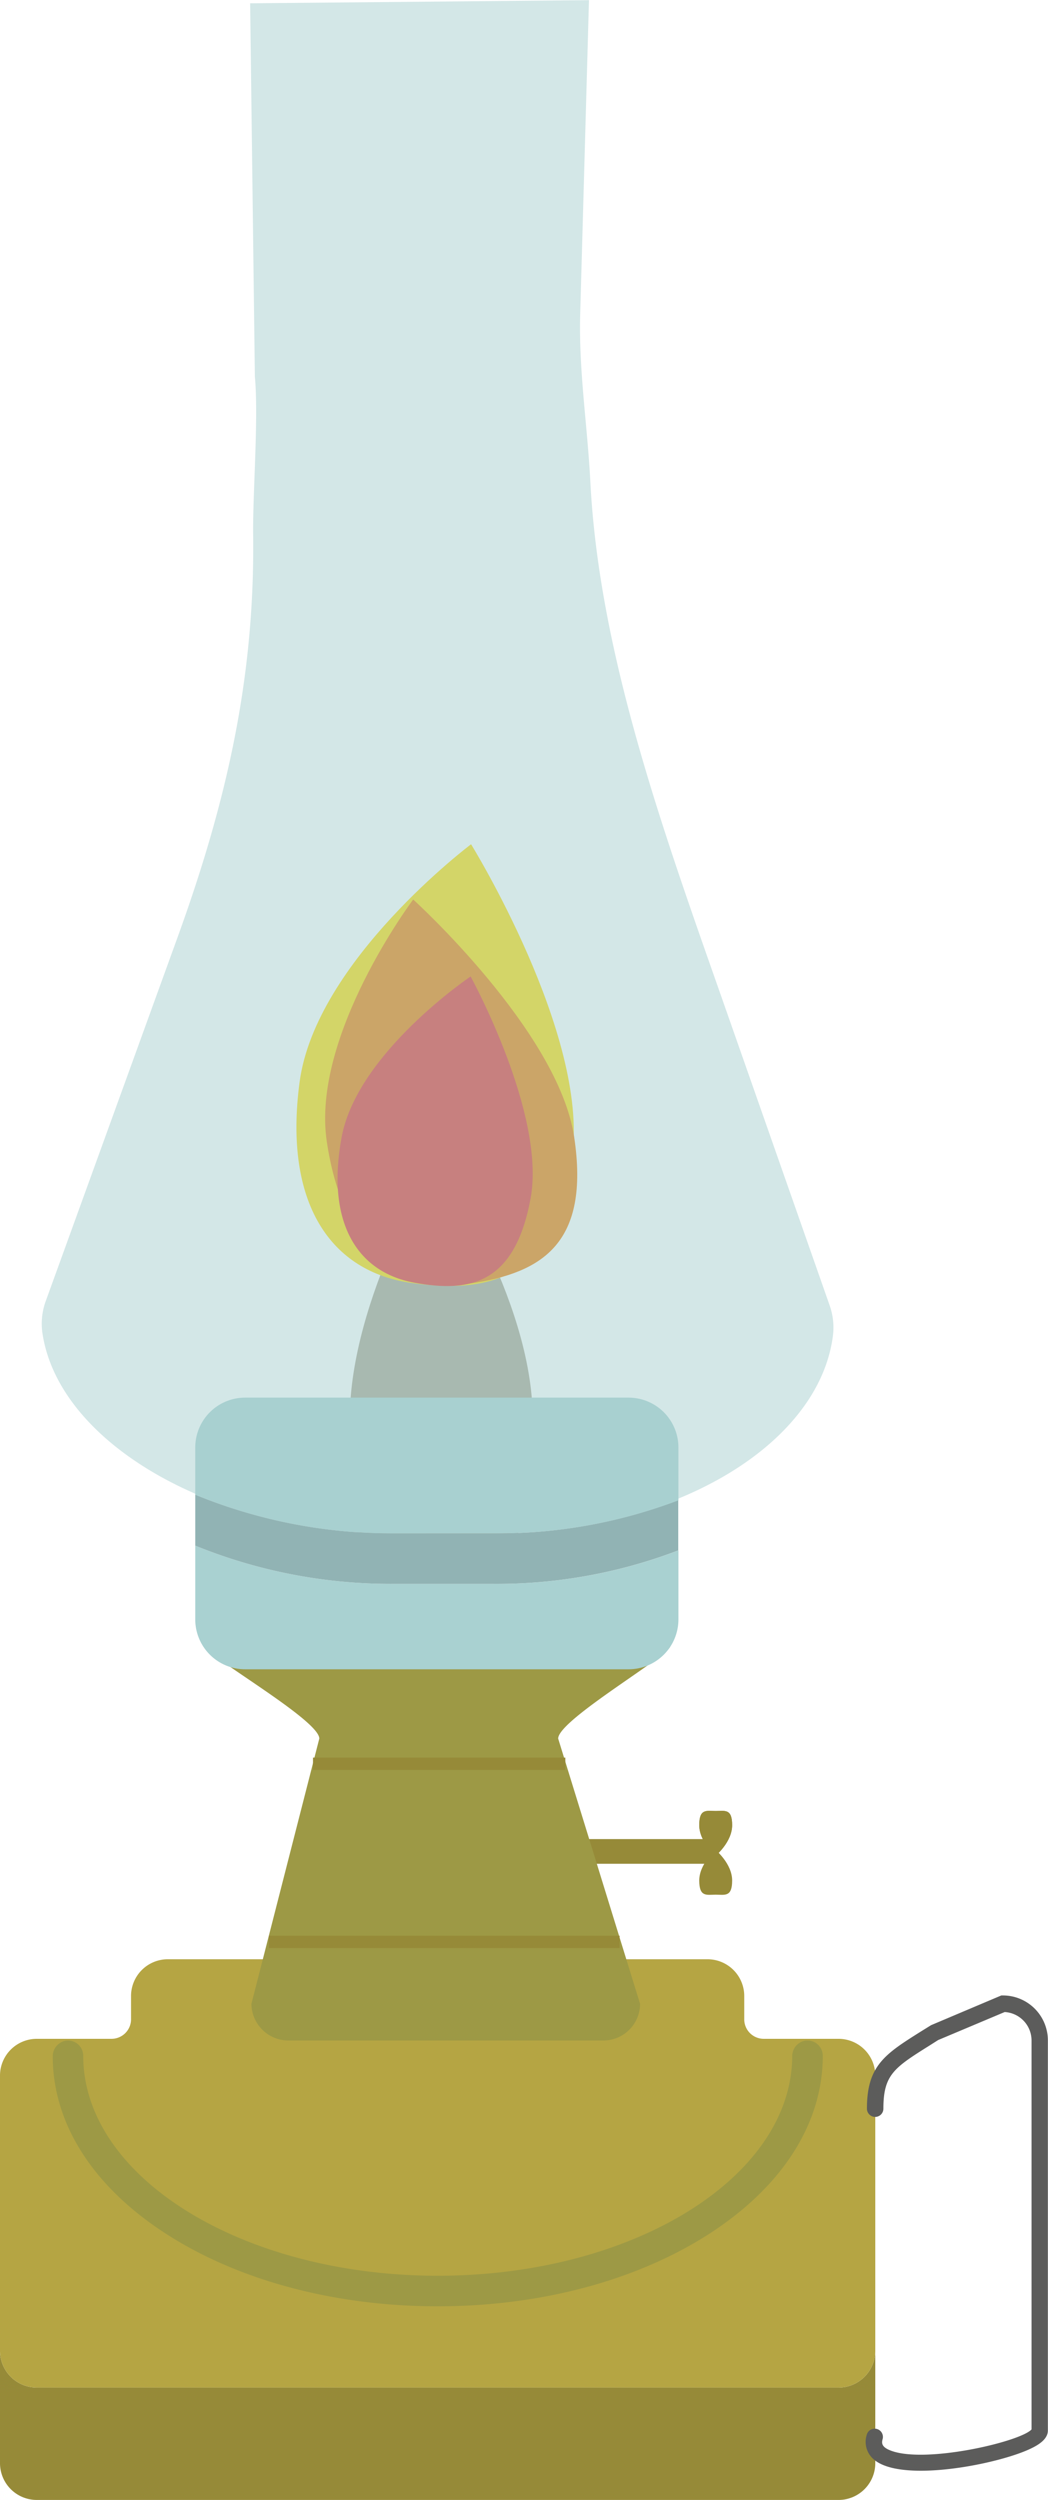 <svg id="oil_lamp" data-name="oil lamp" xmlns="http://www.w3.org/2000/svg" viewBox="0 0 254.73 607.56"><defs><style>.cls-1{fill:#968a38;}.cls-2{fill:#b5a543;}.cls-3{fill:#9d9945;}.cls-4{fill:#5c5c5b;}.cls-5{fill:none;}.cls-6{fill:#a9a291;}.cls-12,.cls-7{fill:#a9d1d1;}.cls-8{fill:#91b3b4;}.cls-9{fill:#ffda00;}.cls-10{fill:#ef7b00;}.cls-11{fill:#e6312f;}.cls-12{opacity:0.5;}</style></defs><g id="oil_lamp_body" data-name="oil lamp body"><rect class="cls-1" x="123.22" y="446.96" width="50.72" height="6"/><path class="cls-1" d="M339.81,703.46H144.88a8.94,8.94,0,0,1-8.91-8.91v27.3a8.94,8.94,0,0,0,8.91,8.92H339.81a8.94,8.94,0,0,0,8.91-8.92v-27.3A8.94,8.94,0,0,1,339.81,703.46Z" transform="translate(-135.97 -123.2)"/><path class="cls-2" d="M339.81,618.7H321.56a4.74,4.74,0,0,1-4.69-4.88v-5.55a8.94,8.94,0,0,0-8.92-8.91H176.73a8.94,8.94,0,0,0-8.91,8.91v5.55a4.75,4.75,0,0,1-4.69,4.88H144.88a8.94,8.94,0,0,0-8.91,8.91v66.94a8.94,8.94,0,0,0,8.91,8.91H339.81a8.94,8.94,0,0,0,8.91-8.91V627.61A8.94,8.94,0,0,0,339.81,618.7Z" transform="translate(-135.97 -123.2)"/><path class="cls-3" d="M242.34,683.71c-24.7,0-48-6.15-65.55-17.33-18-11.45-27.95-26.84-28-43.34a3.85,3.85,0,0,1,3.41-3.92,3.72,3.72,0,0,1,4,3.7c0,29.48,38.65,53.46,86.16,53.46s86-23.9,86.17-53.31a3.83,3.83,0,0,1,2.93-3.78,3.72,3.72,0,0,1,4.5,3.63c0,16.59-10,32.06-28.05,43.56C290.33,677.56,267.05,683.71,242.34,683.71Z" transform="translate(-135.97 -123.2)"/><path class="cls-3" d="M282.63,619.11H206a9,9,0,0,1-8.92-8.91l16.5-64.47c0-4.91-32.21-22.76-27.3-22.76H298.37c4.9,0-26.73,17.85-26.73,22.76l19.91,64.47A8.94,8.94,0,0,1,282.63,619.11Z" transform="translate(-135.97 -123.2)"/><path class="cls-4" d="M359.79,723.67c-4.83,0-9-.74-11.31-2.65a5.59,5.59,0,0,1-1.86-6,2,2,0,1,1,3.87,1c-.22.84-.28,1.72,1.46,2.53,8,3.7,32-1.88,34.75-4.92V619.09a6.93,6.93,0,0,0-6.53-6.9L364,619l-1.92,1.22c-8.75,5.49-11.39,7.15-11.39,15.46a2,2,0,0,1-4,0c0-10.52,4.43-13.3,13.26-18.85l2.34-1.45,17.06-7.22h.41a10.93,10.93,0,0,1,10.91,10.91v94.82c0,2.14-2.33,3.52-4.1,4.37C381.41,720.77,369.33,723.67,359.79,723.67Zm26.91-9.77v0Z" transform="translate(-135.97 -123.2)"/><line class="cls-5" x1="73.13" y1="440.19" x2="144.31" y2="440.19"/><rect class="cls-1" x="65.36" y="470.44" width="85.24" height="3"/><rect class="cls-1" x="76.08" y="427.16" width="61.33" height="3"/><path class="cls-1" d="M313.93,566.77c0,4.1-4,7.41-4,7.41s-4-3.31-4-7.41,1.8-3.44,4-3.44S313.93,562.68,313.93,566.77Z" transform="translate(-135.97 -123.2)"/><path class="cls-1" d="M313.93,566.77c0,4.1-4,7.41-4,7.41s-4-3.31-4-7.41,1.8-3.44,4-3.44S313.93,562.68,313.93,566.77Z" transform="translate(-135.97 -123.2)"/><path class="cls-1" d="M313.93,580.23c0-4.09-4-7.41-4-7.41s-4,3.32-4,7.41,1.8,3.44,4,3.44S313.93,584.32,313.93,580.23Z" transform="translate(-135.97 -123.2)"/><path class="cls-6" d="M265.45,468c0,29.43-1,32.82-23.3,32.82S221,497.39,221,468s21.11-63.18,21.11-63.18S265.45,438.52,265.45,468Z" transform="translate(-135.97 -123.2)"/><path class="cls-7" d="M256.08,495.87a123.78,123.78,0,0,0,44.79-8v-13a12.12,12.12,0,0,0-12.17-12H195.6a12.12,12.12,0,0,0-12.17,12v11.62a125.85,125.85,0,0,0,48.41,9.4Z" transform="translate(-135.97 -123.2)"/><path class="cls-7" d="M231.59,508.13a126.05,126.05,0,0,1-48.16-9.29v18.05a12.12,12.12,0,0,0,12.17,12h93.1a12.12,12.12,0,0,0,12.17-12V500a123.67,123.67,0,0,1-45,8.13Z" transform="translate(-135.97 -123.2)"/><path class="cls-8" d="M256.08,495.87H231.84a125.85,125.85,0,0,1-48.41-9.4v12.37a126.05,126.05,0,0,0,48.16,9.29h24.24a123.67,123.67,0,0,0,45-8.13V487.84A123.78,123.78,0,0,1,256.08,495.87Z" transform="translate(-135.97 -123.2)"/></g><path id="yellow_flame_lamp" data-name="yellow flame lamp" class="cls-9" d="M275.07,404c-3.92,29.46-18.86,33.71-38.8,31.05s-31.41-19.41-27.48-48.87,41.68-57.8,41.68-57.8S279,374.56,275.07,404Z" transform="translate(-135.97 -123.2)"/><path id="orange_flame_lamp" data-name="orange flame lamp" class="cls-10" d="M275.53,399.52c3.86,25.76-7.68,33-25.13,35.59s-31.17-8.71-35-34.48,21-58.82,21-58.82S271.67,373.76,275.53,399.52Z" transform="translate(-135.97 -123.2)"/><path id="red_flame_lamp" data-name="red flame lamp" class="cls-11" d="M264.93,414.5c-3.82,20.55-14.46,23-28.37,20.41S215.21,420.14,219,399.6s31.36-39.09,31.36-39.09S268.75,394,264.93,414.5Z" transform="translate(-135.97 -123.2)"/><path id="glas" class="cls-12" d="M255.63,495.87H231.74c-43.74,0-81.7-22-85.49-48.9a16.07,16.07,0,0,1,.88-7.68l32-88.3c12.32-34,18.79-64,18.37-97.84-.12-10,1.35-28.42.42-38.42L196.77,124l82.36-.76L277,199.39c-.39,13.93,1.75,27.08,2.47,41,2.14,41.45,17.42,84,31.8,124.93l26.33,75.06a16.15,16.15,0,0,1,.83,7.42C335,474.58,299.24,495.87,255.63,495.87Z" transform="translate(-135.97 -123.2)"/></svg>